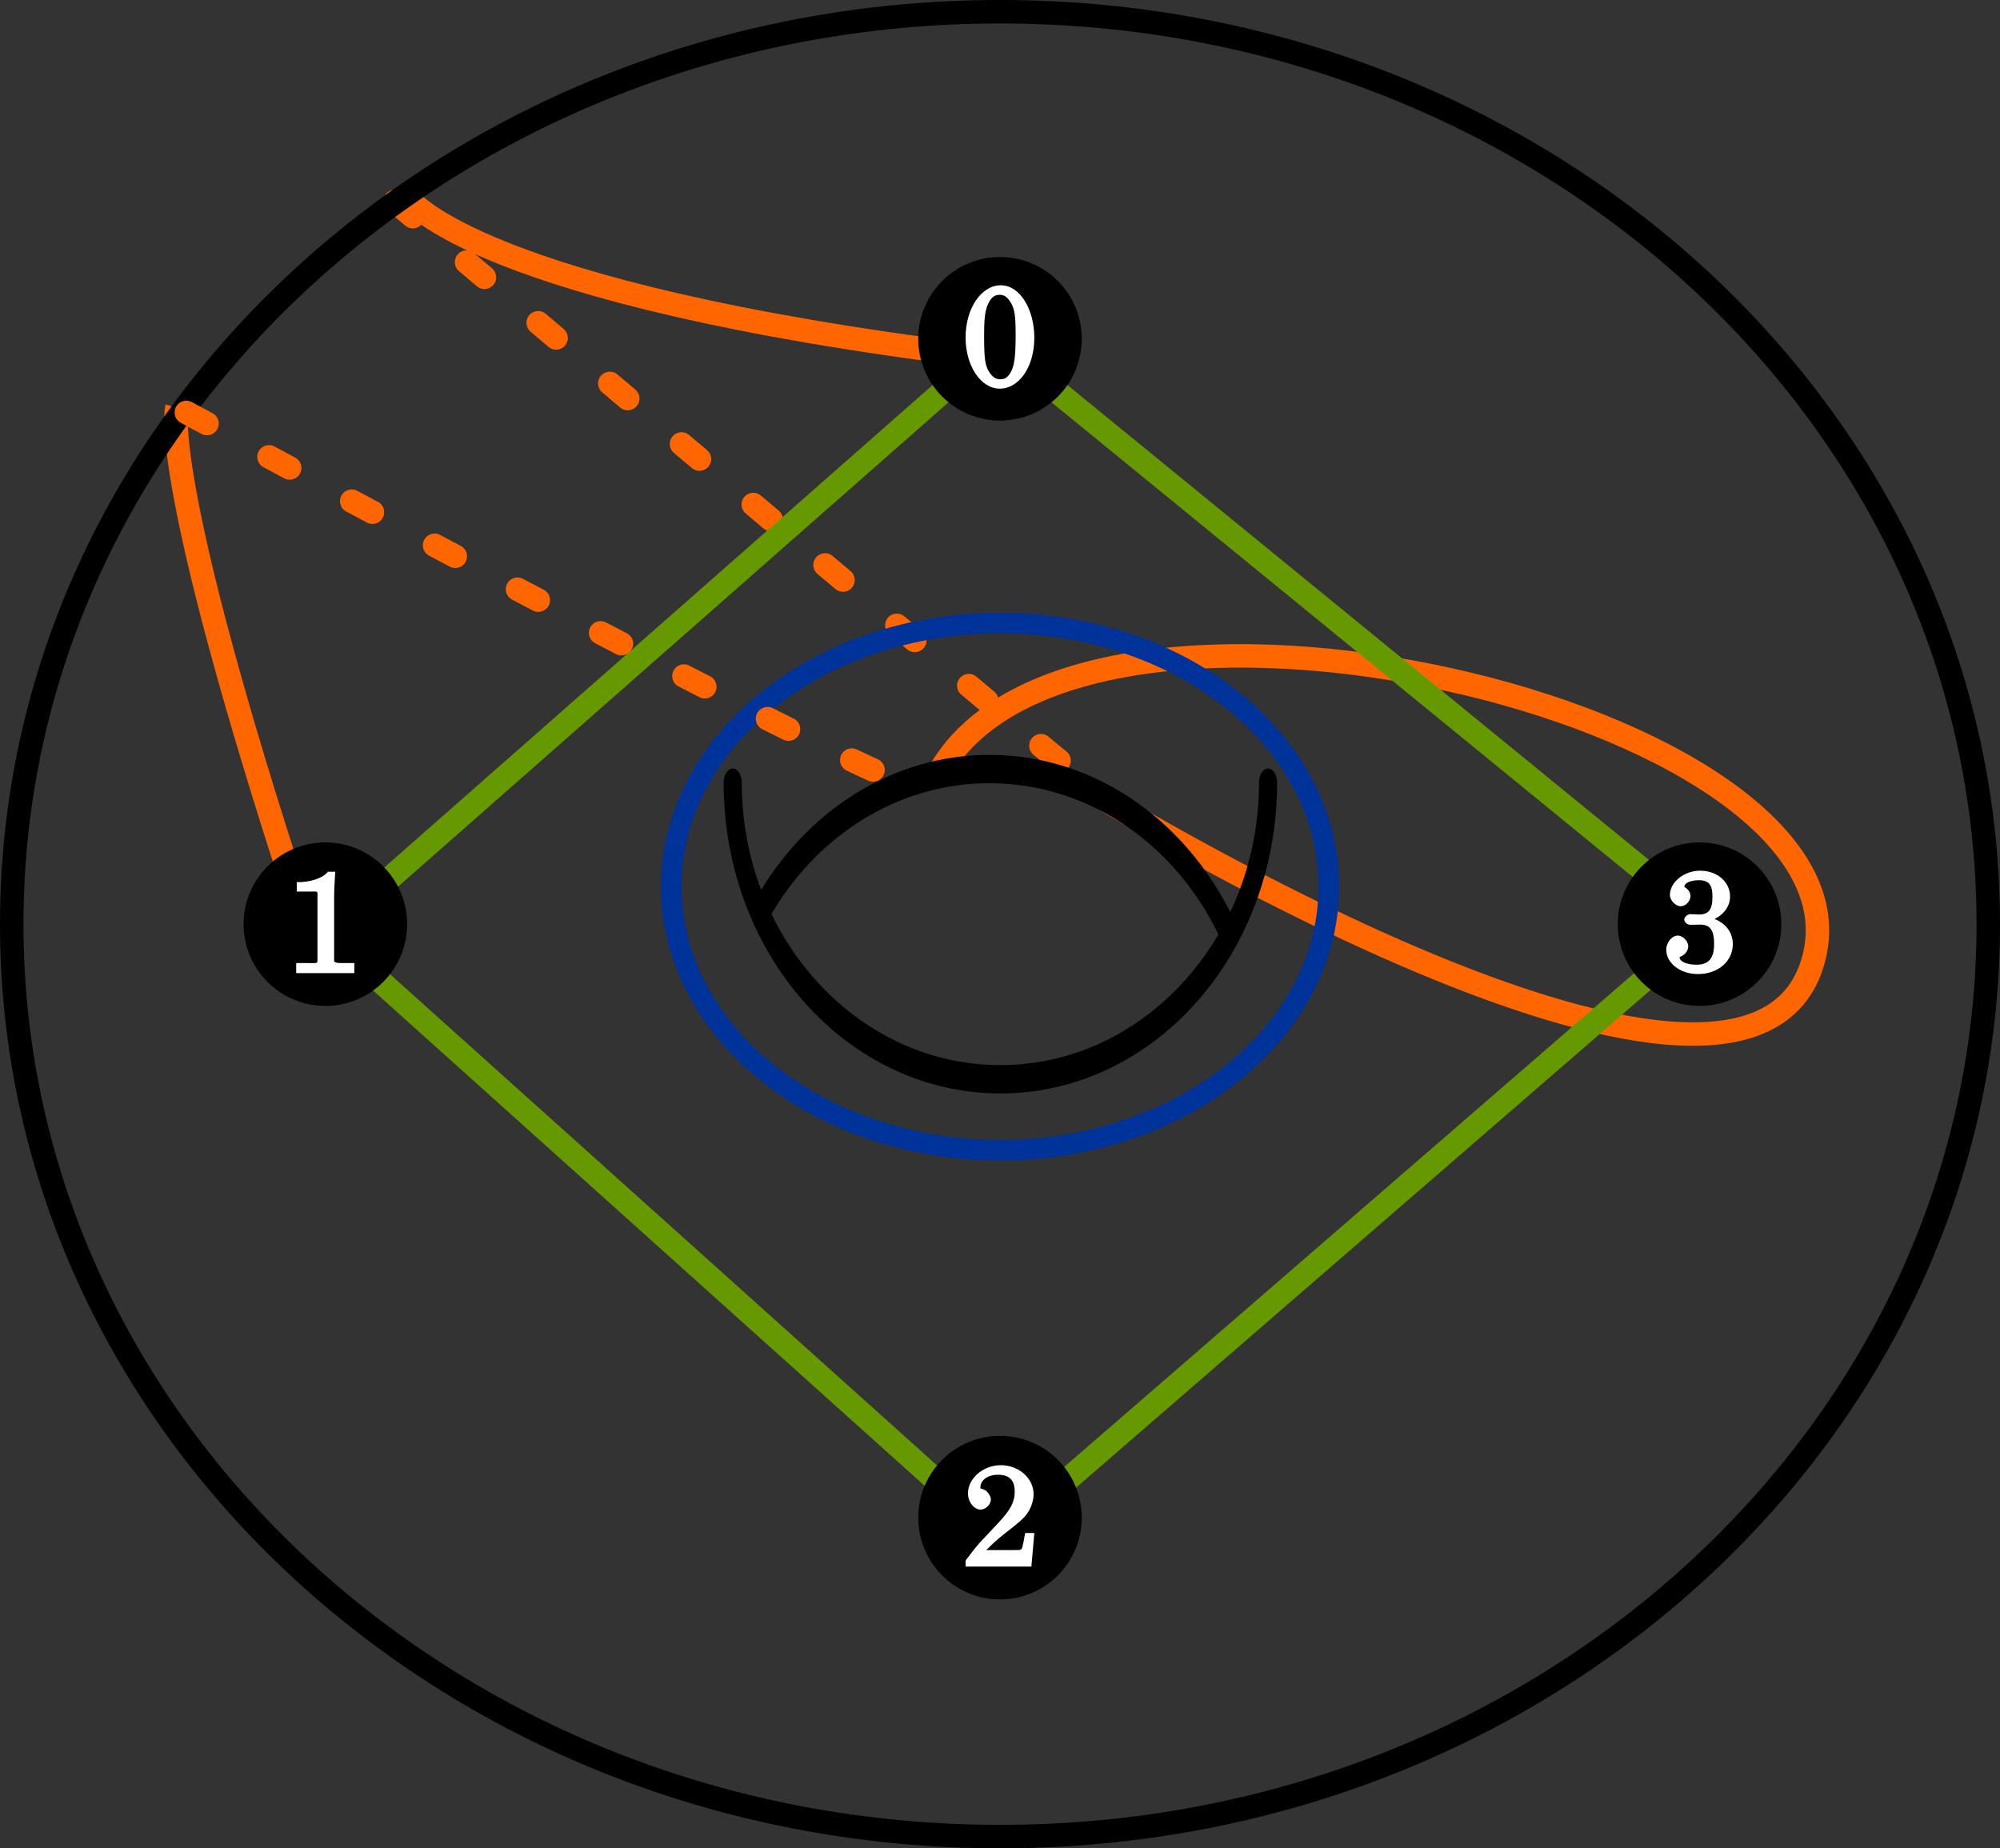 <?xml version="1.0" encoding="UTF-8" standalone="no"?>
<!-- Created with Inkscape (http://www.inkscape.org/) -->

<svg
   xmlns:dc="http://purl.org/dc/elements/1.1/"
   xmlns:cc="http://creativecommons.org/ns#"
   xmlns:rdf="http://www.w3.org/1999/02/22-rdf-syntax-ns#"
   xmlns:svg="http://www.w3.org/2000/svg"
   xmlns="http://www.w3.org/2000/svg"
   xmlns:sodipodi="http://sodipodi.sourceforge.net/DTD/sodipodi-0.dtd"
   xmlns:inkscape="http://www.inkscape.org/namespaces/inkscape"
   width="60.143mm"
   height="55.582mm"
   viewBox="0 0 213.105 196.944"
   id="svg4726"
   version="1.1"
   inkscape:version="0.91 r13725"
   sodipodi:docname="stayinannulus2.svg">
  <rect x="0" y="0" width="213.105" height="196.944" fill="#333333" stroke="none"/>
  <defs
     id="defs4728" />
  <sodipodi:namedview
     id="base"
     pagecolor="#ffffff"
     bordercolor="#666666"
     borderopacity="1.0"
     inkscape:pageopacity="0.0"
     inkscape:pageshadow="2"
     inkscape:zoom="3.959798"
     inkscape:cx="100.6426"
     inkscape:cy="103.52264"
     inkscape:document-units="px"
     inkscape:current-layer="layer1"
     showgrid="false"
     fit-margin-top="0"
     fit-margin-left="0"
     fit-margin-right="0"
     fit-margin-bottom="0"
     inkscape:window-width="1855"
     inkscape:window-height="1056"
     inkscape:window-x="65"
     inkscape:window-y="24"
     inkscape:window-maximized="1" />
  <g
     inkscape:label="Layer 1"
     inkscape:groupmode="layer"
     id="layer1"
     transform="translate(-125.103,-189.938)">
    <path
       style="fill:none;fill-rule:evenodd;stroke:#ff6600;stroke-width:2.5;stroke-linecap:butt;stroke-linejoin:miter;stroke-miterlimit:4;stroke-dasharray:none;stroke-opacity:1"
       d="M 157.079,286.667 C 141.926,240.452 143.947,233.381 143.947,233.381"
       id="path5464"
       inkscape:connector-curvature="0" />
    <path
       style="fill:none;fill-rule:evenodd;stroke:#ff6600;stroke-width:2.5;stroke-linecap:butt;stroke-linejoin:miter;stroke-miterlimit:4;stroke-dasharray:none;stroke-opacity:1"
       d="M 229.052,227.825 C 176.019,221.259 168.695,211.158 168.695,211.158"
       id="path5466"
       inkscape:connector-curvature="0" />
    <path
       style="fill:none;fill-rule:evenodd;stroke:#ff6600;stroke-width:2.5;stroke-linecap:round;stroke-linejoin:miter;stroke-miterlimit:4;stroke-dasharray:2.5, 7.5;stroke-dashoffset:0;stroke-opacity:1"
       d="m 167.18,211.41 c 72.731,61.619 74.246,62.377 74.246,62.377"
       id="path5470"
       inkscape:connector-curvature="0" />
    <path
       style="fill:none;fill-rule:evenodd;stroke:#ff6600;stroke-width:2.5;stroke-linecap:butt;stroke-linejoin:miter;stroke-miterlimit:4;stroke-dasharray:none;stroke-opacity:1"
       d="m 225.011,272.524 c 14.395,-26.769 99.5,-6.819 93.439,19.193 -6.061,26.011 -75.761,-16.668 -75.761,-16.668"
       id="path5472"
       inkscape:connector-curvature="0" />
    <g
       transform="matrix(1.25,0,0,1.25,125.103,189.938)"
       id="g5294">
      <path
         inkscape:connector-curvature="0"
         id="path5296"
         style="fill:none;stroke:#669900;stroke-width:2;stroke-linecap:butt;stroke-linejoin:miter;stroke-miterlimit:4;stroke-dasharray:none;stroke-opacity:1"
         d="M 85.055,29.266 27.879,79.57 85.258,131.09 145.664,78.762 85.055,29.266 Z" />
    </g>
    <g
       transform="matrix(0.798,0,0,1.25,125.103,189.938)"
       id="g5302">
      <path
         inkscape:connector-curvature="0"
         id="path5304"
         style="fill:none;stroke:#000000;stroke-width:2.416;stroke-linecap:round;stroke-linejoin:miter;stroke-miterlimit:4;stroke-dasharray:none;stroke-opacity:1"
         d="M 169.318,66.719 C 169.318,80.68 153.318,92 133.577,92 113.836,92 97.835,80.68 97.835,66.719" />
    </g>
    <g
       transform="matrix(0.798,0,0,1.25,125.103,189.938)"
       id="g5306">
      <path
         inkscape:connector-curvature="0"
         id="path5308"
         style="fill:none;stroke:#000000;stroke-width:2.416;stroke-linecap:butt;stroke-linejoin:miter;stroke-miterlimit:4;stroke-dasharray:none;stroke-opacity:1"
         d="m 101.783,77.469 c 6.311,-7.153 17.537,-11.914 30.343,-11.914 14.128,0 26.34,5.8 32.142,14.218" />
    </g>
    <g
       transform="matrix(1.25,0,0,1.25,125.103,189.938)"
       id="g5310">
      <path
         inkscape:connector-curvature="0"
         id="path5312"
         style="fill:none;stroke:#003399;stroke-width:1.758;stroke-linecap:round;stroke-linejoin:miter;stroke-miterlimit:4;stroke-dasharray:none;stroke-opacity:1"
         d="m 85.242,98.047 c -15.476,0 -28.023,-10.059 -28.023,-22.469 0,-12.41 12.547,-22.469 28.023,-22.469 m 0,0 c 15.477,0 28.028,10.059 28.028,22.469 0,12.41 -12.551,22.469 -28.028,22.469" />
    </g>
    <g
       transform="matrix(1.25,0,0,1.25,125.103,189.938)"
       id="g5314">
      <path
         inkscape:connector-curvature="0"
         id="path5316"
         style="fill:none;stroke:#000000;stroke-width:2;stroke-linecap:round;stroke-linejoin:miter;stroke-miterlimit:4;stroke-dasharray:none;stroke-opacity:1"
         d="m 169.484,78.777 c 0,42.957 -37.714,77.778 -84.242,77.778 C 38.715,156.555 1,121.734 1,78.777 1,35.82 38.715,1 85.242,1 c 46.528,0 84.242,34.82 84.242,77.777 z" />
    </g>
    <path
       inkscape:connector-curvature="0"
       id="path5322"
       style="fill:#000000;fill-opacity:1;fill-rule:nonzero;stroke:none"
       d="m 168.482,288.41 c 0,4.815 -3.901,8.711 -8.711,8.711 -4.814,0 -8.715,-3.896 -8.715,-8.711 0,-4.81 3.901,-8.711 8.715,-8.711 4.81,0 8.711,3.901 8.711,8.711 z" />
    <path
       inkscape:connector-curvature="0"
       id="path5324"
       style="fill:#ffffff;fill-opacity:1;fill-rule:nonzero;stroke:none"
       d="m 162.857,293.449 0,-0.897 -0.976,0 c -0.781,0 -0.996,0 -1.114,-0.138 -0.098,-0.098 -0.059,0.02 -0.059,-0.781 l 0,-6.112 c 0,-0.743 0.04,-1.446 0.117,-2.696 l -0.781,0 c -0.566,0.684 -1.778,1.114 -3.32,1.114 l 0,0.996 1.484,0 c 0.84,0 0.723,-0.117 0.723,0.761 l 0,6.367 c 0,0.605 0.059,0.489 -1.133,0.489 l -1.133,0 0,1.074 6.191,0 0,-0.176 z" />
    <path
       inkscape:connector-curvature="0"
       id="path5326"
       style="fill:#000000;fill-opacity:1;fill-rule:nonzero;stroke:none"
       d="m 240.367,226.033 c 0,4.814 -3.896,8.715 -8.711,8.715 -4.809,0 -8.711,-3.901 -8.711,-8.715 0,-4.81 3.902,-8.711 8.711,-8.711 4.815,0 8.711,3.901 8.711,8.711 z" />
    <path
       inkscape:connector-curvature="0"
       id="path5328"
       style="fill:#ffffff;fill-opacity:1;fill-rule:nonzero;stroke:none"
       d="m 235.313,225.94 c 0,-3.009 -1.504,-5.606 -3.574,-5.606 -2.071,0 -3.75,2.461 -3.75,5.566 0,3.047 1.64,5.45 3.632,5.45 2.07,0 3.691,-2.325 3.691,-5.41 z m -1.992,-0.274 c 0,2.07 -0.117,3.046 -0.41,3.711 -0.333,0.723 -0.684,0.976 -1.25,0.976 -0.489,0 -0.84,-0.274 -1.211,-0.86 -0.41,-0.703 -0.487,-1.504 -0.487,-3.906 0,-1.719 0.116,-2.598 0.41,-3.223 0.331,-0.761 0.703,-1.015 1.269,-1.015 0.489,0 0.821,0.273 1.192,0.879 0.39,0.684 0.487,1.406 0.487,3.438 z" />
    <path
       inkscape:connector-curvature="0"
       id="path5330"
       style="fill:#000000;fill-opacity:1;fill-rule:nonzero;stroke:none"
       d="m 240.367,351.648 c 0,4.81 -3.896,8.711 -8.711,8.711 -4.809,0 -8.711,-3.901 -8.711,-8.711 0,-4.815 3.902,-8.716 8.711,-8.716 4.815,0 8.711,3.901 8.711,8.716 z" />
    <path
       inkscape:connector-curvature="0"
       id="path5332"
       style="fill:#ffffff;fill-opacity:1;fill-rule:nonzero;stroke:none"
       d="m 235.137,353.284 -0.8,0 -0.176,0.956 c -0.195,0.938 -0.136,0.86 -1.055,0.86 l -2.91,0 c 0.743,-0.743 1.075,-1.055 2.013,-1.798 1.347,-1.035 1.952,-1.562 2.265,-1.992 0.489,-0.644 0.761,-1.464 0.761,-2.167 0,-1.68 -1.562,-3.086 -3.495,-3.086 -1.875,0 -3.496,1.406 -3.496,2.989 0,0.938 0.644,1.739 1.347,1.739 0.546,0 1.094,-0.547 1.094,-1.075 0,-0.371 -0.371,-0.899 -0.704,-1.035 -0.546,-0.234 -0.41,-0.059 -0.41,-0.254 0,-0.761 0.762,-1.347 1.875,-1.347 1.211,0 1.778,0.586 1.778,1.816 0,1.094 -0.469,1.952 -1.699,3.261 l -2.031,2.169 c -0.527,0.605 -0.801,0.956 -1.504,1.894 l 0,0.645 7.011,0 0.312,-3.574 -0.176,0 z" />
    <path
       inkscape:connector-curvature="0"
       id="path5334"
       style="fill:#000000;fill-opacity:1;fill-rule:nonzero;stroke:none"
       d="m 314.908,288.41 c 0,4.815 -3.901,8.711 -8.711,8.711 -4.815,0 -8.716,-3.896 -8.716,-8.711 0,-4.81 3.901,-8.711 8.716,-8.711 4.81,0 8.711,3.901 8.711,8.711 z" />
    <path
       inkscape:connector-curvature="0"
       id="path5336"
       style="fill:#ffffff;fill-opacity:1;fill-rule:nonzero;stroke:none"
       d="m 309.737,290.544 c 0,-1.386 -0.899,-2.421 -2.421,-2.851 l 0,0.371 c 1.25,-0.45 2.129,-1.387 2.129,-2.598 0,-1.544 -1.347,-2.754 -3.184,-2.754 -1.719,0 -3.223,1.23 -3.223,2.578 0,0.605 0.605,1.211 1.153,1.211 0.526,0 1.035,-0.547 1.035,-1.075 0,-0.312 -0.156,-0.644 -0.489,-0.879 -0.156,-0.116 -0.156,-0.059 -0.156,-0.136 0,-0.41 0.704,-0.684 1.542,-0.684 1.055,0 1.446,0.489 1.446,1.739 0,1.386 -0.391,1.914 -1.446,1.914 -0.214,0 -0.664,-0.039 -0.917,-0.039 -0.312,0 -0.645,0.331 -0.645,0.585 0,0.255 0.333,0.547 0.625,0.547 0.88,0 0.938,-0.02 1.055,-0.02 1.094,0 1.504,0.606 1.504,2.071 0,1.522 -0.566,2.206 -1.894,2.206 -0.938,0 -1.778,-0.312 -1.778,-0.781 0,-0.117 0,0 0.292,-0.175 0.41,-0.255 0.625,-0.645 0.625,-1.016 0,-0.527 -0.566,-1.133 -1.113,-1.133 -0.625,0 -1.231,0.743 -1.231,1.504 0,1.426 1.485,2.598 3.379,2.598 2.129,0 3.711,-1.347 3.711,-3.184 z" />
    <path
       style="fill:none;fill-rule:evenodd;stroke:#ff6600;stroke-width:2.5;stroke-linecap:round;stroke-linejoin:miter;stroke-miterlimit:4;stroke-dasharray:2.5, 7.5;stroke-dashoffset:0;stroke-opacity:1"
       d="m 144.957,233.886 c 75.004,40.406 77.024,39.648 77.024,39.648"
       id="path5468"
       inkscape:connector-curvature="0" />
  </g>
</svg>

